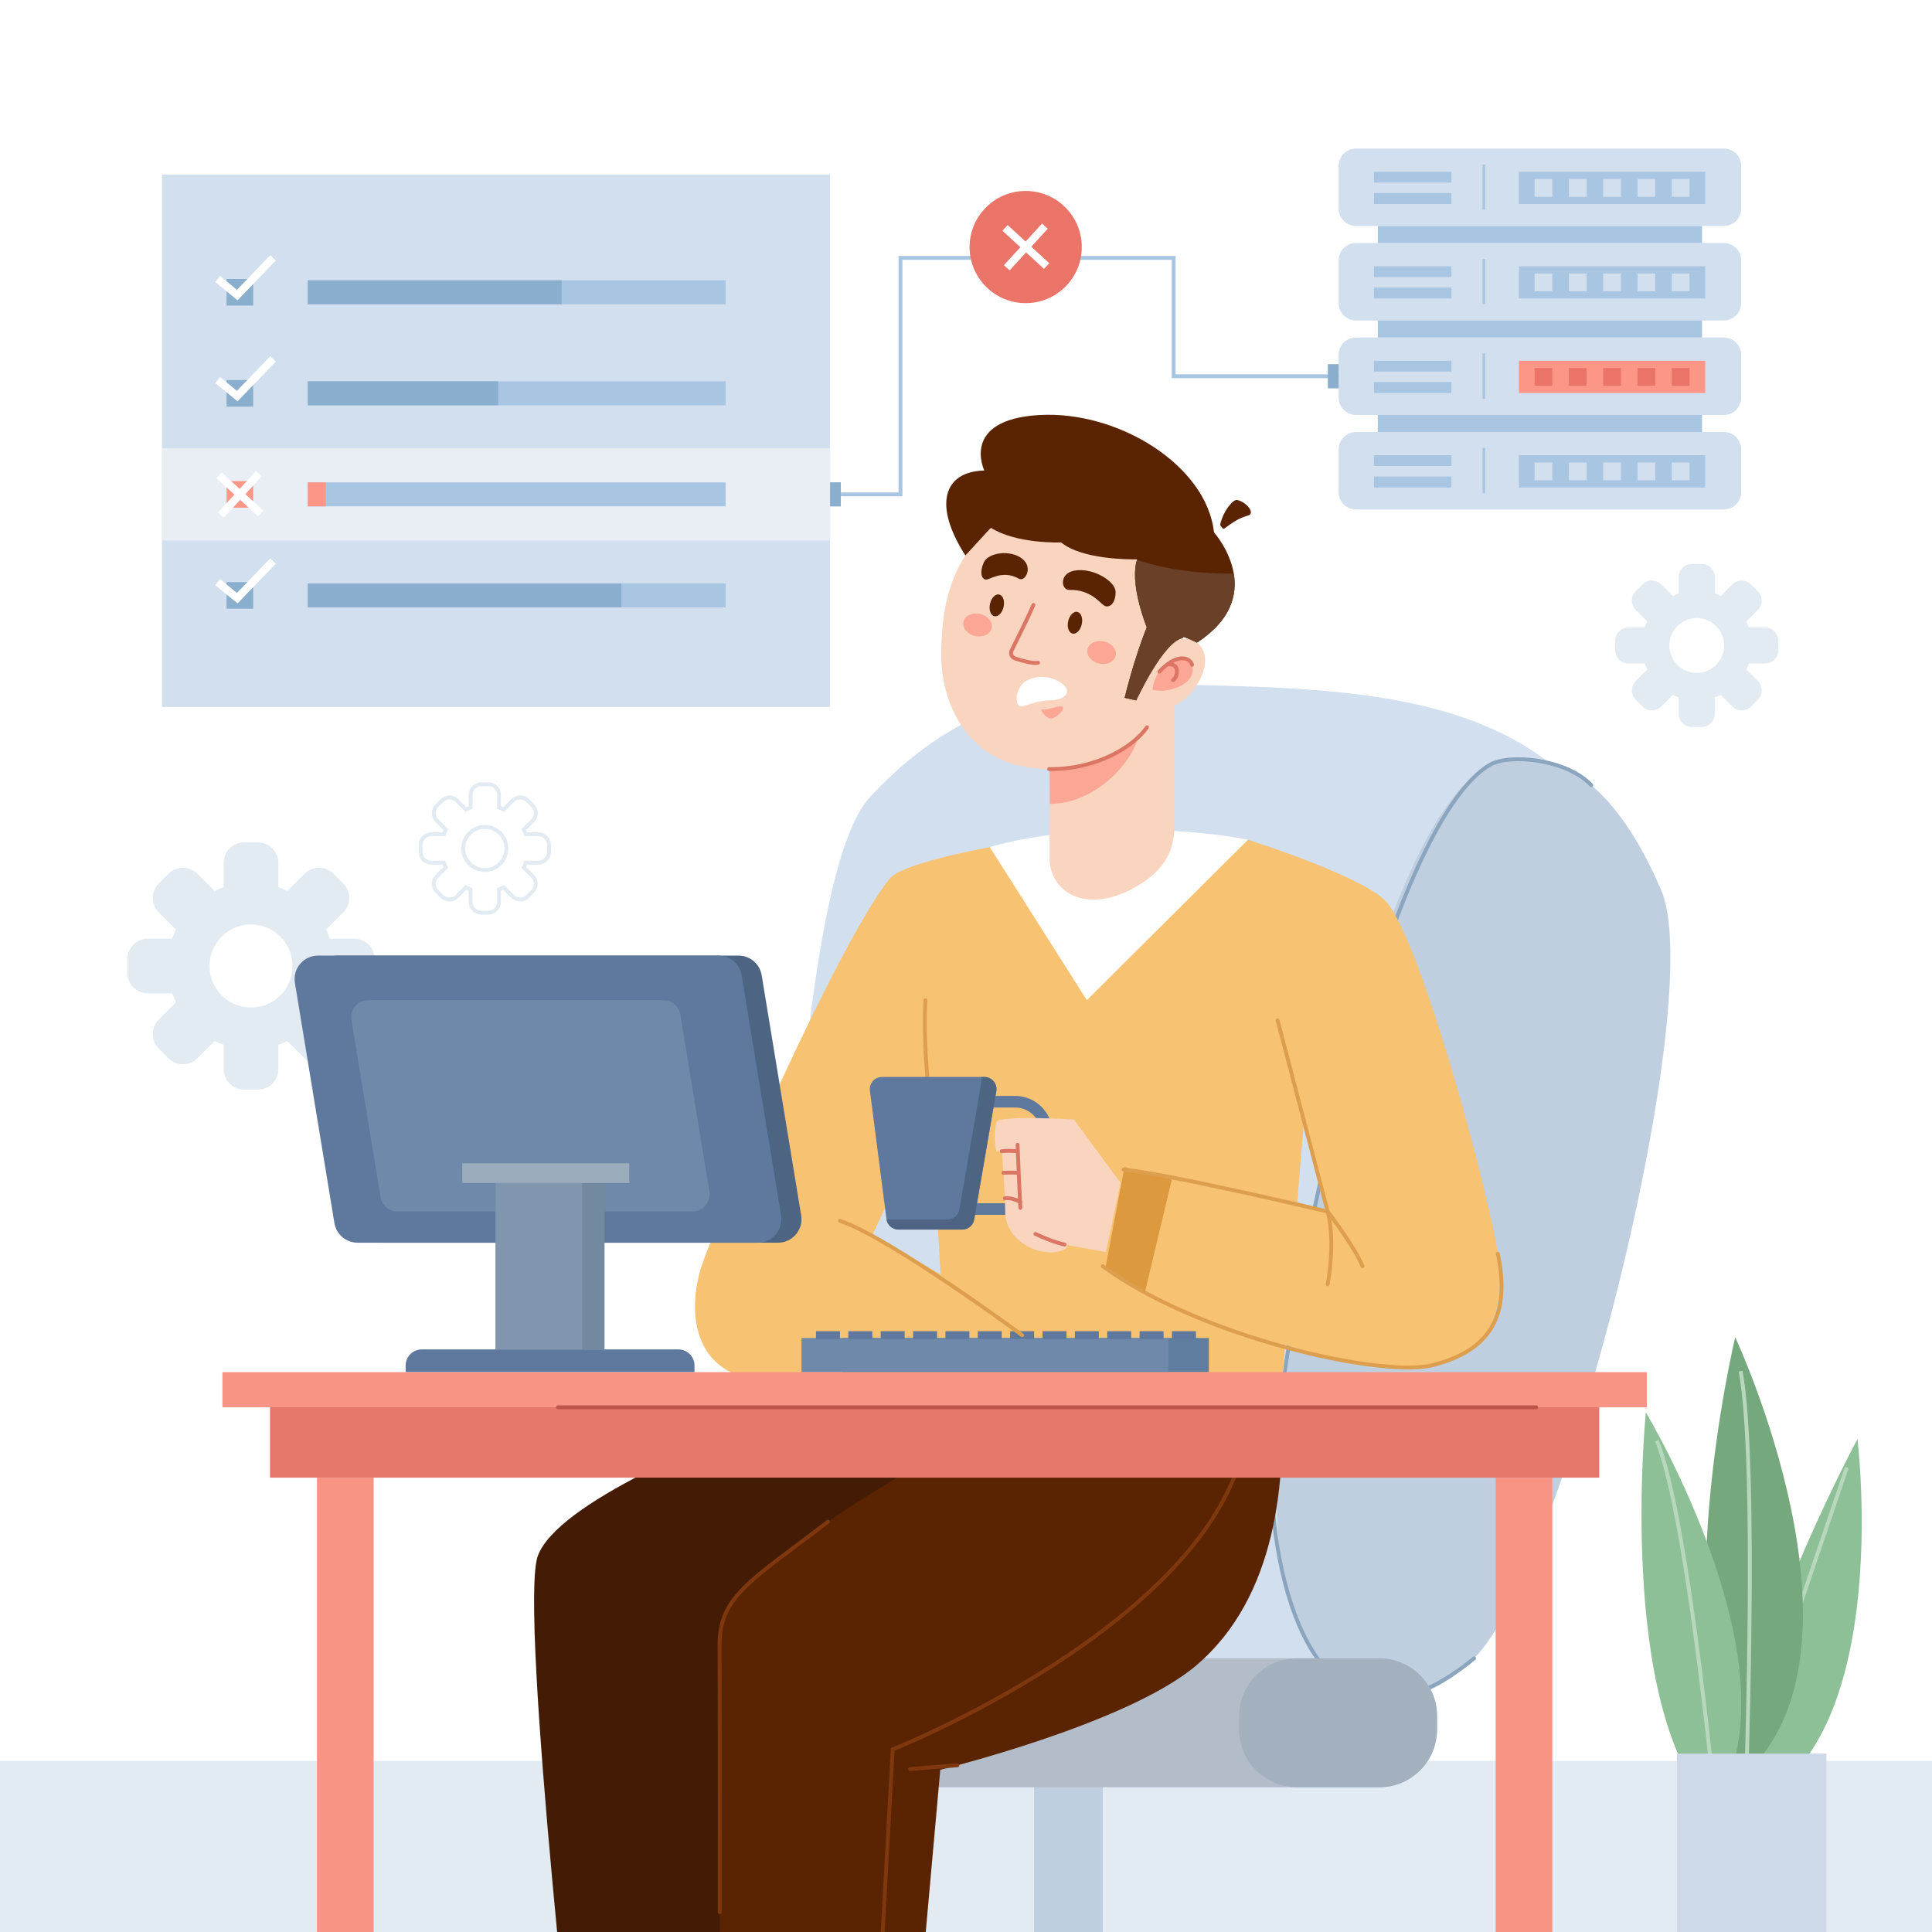 <?xml version="1.0" encoding="utf-8"?>
<!-- Generator: Adobe Illustrator 27.5.0, SVG Export Plug-In . SVG Version: 6.00 Build 0)  -->
<svg version="1.1" xmlns="http://www.w3.org/2000/svg" xmlns:xlink="http://www.w3.org/1999/xlink" x="0px" y="0px"
	 viewBox="0 0 500 500" style="enable-background:new 0 0 500 500;" xml:space="preserve">
<g id="OBJECTS">
	<rect style="fill:#FFFFFF;" width="500" height="500"/>
</g>
<g id="BACKGROUND">
	<g>
		<defs>
			<rect id="SVGID_1_" width="500" height="500"/>
		</defs>
		<clipPath id="SVGID_00000029750294035562563230000009093013146841160357_">
			<use xlink:href="#SVGID_1_"  style="overflow:visible;"/>
		</clipPath>
		
			<rect x="-11.894" y="455.724" style="clip-path:url(#SVGID_00000029750294035562563230000009093013146841160357_);fill:#E2EAF2;" width="546.99" height="81.968"/>
		<g style="clip-path:url(#SVGID_00000029750294035562563230000009093013146841160357_);">
			<path style="fill:#E2EAF2;" d="M91.67,242.928h-6.322c-0.279-0.803-0.6-1.587-0.968-2.344l4.468-4.468
				c2.059-2.059,2.059-5.398,0-7.457l-2.545-2.545c-2.059-2.059-5.398-2.059-7.457,0l-4.472,4.472
				c-0.756-0.367-1.538-0.687-2.34-0.965v-6.328c0-2.912-2.361-5.273-5.273-5.273h-3.599c-2.912,0-5.273,2.361-5.273,5.273v6.327
				c-0.803,0.278-1.585,0.599-2.341,0.966l-4.471-4.471c-2.059-2.059-5.398-2.059-7.457,0l-2.545,2.545
				c-2.059,2.059-2.059,5.398,0,7.457l4.471,4.471c-0.367,0.756-0.687,1.539-0.966,2.341h-6.327c-2.912,0-5.273,2.361-5.273,5.273
				v3.599c0,2.912,2.361,5.273,5.273,5.273h6.329c0.278,0.802,0.598,1.584,0.965,2.34l-4.472,4.473
				c-2.059,2.059-2.059,5.398,0,7.457l2.545,2.545c2.059,2.059,5.398,2.059,7.457,0l4.469-4.469c0.757,0.368,1.54,0.689,2.344,0.968
				v6.322c0,2.912,2.361,5.273,5.273,5.273h3.599c2.912,0,5.273-2.361,5.273-5.273v-6.324c0.803-0.279,1.586-0.6,2.342-0.968
				l4.47,4.47c2.059,2.059,5.398,2.059,7.457,0l2.545-2.545c2.059-2.059,2.059-5.398,0-7.457l-4.47-4.47
				c0.368-0.757,0.689-1.539,0.968-2.342h6.324c2.912,0,5.273-2.361,5.273-5.273V248.2C96.943,245.288,94.582,242.928,91.67,242.928
				z M75.709,249.996c0,5.943-4.808,10.751-10.751,10.751c-5.93,0-10.751-4.808-10.751-10.751c0-5.93,4.821-10.751,10.751-10.751
				C70.901,239.245,75.709,244.066,75.709,249.996z"/>
			<path style="fill:none;stroke:#E2EAF2;stroke-miterlimit:10;" d="M139.345,215.913h-3.284c-0.145-0.417-0.312-0.824-0.503-1.217
				l2.321-2.321c1.07-1.07,1.07-2.804,0-3.873l-1.322-1.322c-1.069-1.07-2.804-1.07-3.873,0l-2.323,2.323
				c-0.393-0.191-0.799-0.357-1.215-0.502v-3.287c0-1.513-1.226-2.739-2.739-2.739h-1.869c-1.513,0-2.739,1.226-2.739,2.739V209
				c-0.417,0.145-0.823,0.311-1.216,0.502l-2.322-2.322c-1.069-1.07-2.804-1.07-3.873,0l-1.322,1.322c-1.07,1.07-1.07,2.804,0,3.873
				l2.322,2.322c-0.191,0.393-0.357,0.799-0.502,1.216H111.6c-1.513,0-2.739,1.226-2.739,2.739v1.869
				c0,1.513,1.226,2.739,2.739,2.739h3.287c0.145,0.416,0.311,0.823,0.501,1.215l-2.323,2.323c-1.07,1.07-1.07,2.804,0,3.873
				l1.322,1.322c1.07,1.07,2.804,1.07,3.873,0l2.321-2.321c0.393,0.191,0.8,0.358,1.217,0.503v3.284
				c0,1.513,1.226,2.739,2.739,2.739h1.869c1.513,0,2.739-1.226,2.739-2.739v-3.285c0.417-0.145,0.824-0.311,1.216-0.503
				l2.322,2.322c1.07,1.07,2.804,1.07,3.873,0l1.322-1.322c1.07-1.07,1.07-2.804,0-3.873l-2.322-2.322
				c0.191-0.393,0.358-0.799,0.503-1.216h3.285c1.513,0,2.739-1.226,2.739-2.739v-1.869
				C142.084,217.14,140.858,215.913,139.345,215.913z M131.055,219.585c0,3.087-2.497,5.584-5.584,5.584
				c-3.08,0-5.584-2.497-5.584-5.584c0-3.08,2.504-5.584,5.584-5.584C128.557,214.001,131.055,216.505,131.055,219.585z"/>
			<g>
				<path style="fill:#E2EAF2;" d="M439.12,152.811c-7.863,0-14.237,6.373-14.237,14.237c0,7.863,6.373,14.245,14.237,14.245
					s14.245-6.382,14.245-14.245C453.365,159.184,446.983,152.811,439.12,152.811z M439.12,174.144
					c-3.914,0-7.096-3.174-7.096-7.096c0-3.914,3.182-7.096,7.096-7.096c3.923,0,7.096,3.182,7.096,7.096
					C446.216,170.97,443.043,174.144,439.12,174.144z"/>
				<path style="fill:#E2EAF2;" d="M440.332,159.149h-2.421c-1.91,0-3.458-1.548-3.458-3.458v-6.292c0-1.91,1.548-3.458,3.458-3.458
					h2.421c1.91,0,3.458,1.548,3.458,3.458v6.292C443.79,157.601,442.242,159.149,440.332,159.149z"/>
				<path style="fill:#E2EAF2;" d="M434.391,160.607l-1.712,1.712c-1.35,1.35-3.54,1.35-4.89,0l-4.449-4.449
					c-1.35-1.35-1.35-3.54,0-4.89l1.712-1.712c1.35-1.35,3.54-1.35,4.89,0l4.449,4.449
					C435.741,157.067,435.741,159.257,434.391,160.607z"/>
				<path style="fill:#E2EAF2;" d="M431.221,165.84v2.421c0,1.91-1.548,3.458-3.458,3.458h-6.292c-1.91,0-3.458-1.548-3.458-3.458
					v-2.421c0-1.91,1.548-3.458,3.458-3.458h6.292C429.673,162.382,431.221,163.93,431.221,165.84z"/>
				<path style="fill:#E2EAF2;" d="M432.68,171.781l1.712,1.712c1.35,1.35,1.35,3.54,0,4.89l-4.449,4.449
					c-1.35,1.35-3.54,1.35-4.89,0l-1.712-1.712c-1.35-1.35-1.35-3.54,0-4.89l4.449-4.449
					C429.14,170.431,431.329,170.431,432.68,171.781z"/>
				<path style="fill:#E2EAF2;" d="M437.912,174.951h2.421c1.91,0,3.458,1.548,3.458,3.458v6.292c0,1.91-1.548,3.458-3.458,3.458
					h-2.421c-1.91,0-3.458-1.548-3.458-3.458v-6.292C434.454,176.499,436.002,174.951,437.912,174.951z"/>
				<path style="fill:#E2EAF2;" d="M443.853,173.493l1.712-1.712c1.35-1.35,3.54-1.35,4.89,0l4.449,4.449
					c1.35,1.35,1.35,3.54,0,4.89l-1.712,1.712c-1.35,1.35-3.54,1.35-4.89,0l-4.449-4.449
					C442.503,177.032,442.503,174.843,443.853,173.493z"/>
				<path style="fill:#E2EAF2;" d="M447.023,168.26v-2.421c0-1.91,1.548-3.458,3.458-3.458h6.292c1.91,0,3.458,1.548,3.458,3.458
					v2.421c0,1.91-1.548,3.458-3.458,3.458h-6.292C448.572,171.718,447.023,170.17,447.023,168.26z"/>
				<path style="fill:#E2EAF2;" d="M445.565,162.319l-1.712-1.712c-1.35-1.35-1.35-3.54,0-4.89l4.449-4.449
					c1.35-1.35,3.54-1.35,4.89,0l1.712,1.712c1.35,1.35,1.35,3.54,0,4.89l-4.449,4.449
					C449.105,163.669,446.915,163.669,445.565,162.319z"/>
			</g>
		</g>
		<g style="clip-path:url(#SVGID_00000029750294035562563230000009093013146841160357_);">
			<g>
				<rect x="267.629" y="460.309" style="fill:#BFCFE0;" width="17.77" height="114.827"/>
				<path style="fill:#D2DFEE;" d="M309.045,177.243c40.31,1.155,89.715,1.419,110,42.482
					c20.285,41.063-12.348,219.155-57.769,217.865c-45.421-1.291-158.028,1.305-159.052,0.007
					c-1.024-1.298-1.604-204.778,22.878-231.253S275.062,176.27,309.045,177.243z"/>
				<path style="fill:#BFCFE0;" d="M395.614,196.796c-35.943-10.189-62.477,135.868-64.961,183.974
					c-2.868,55.552,27.12,72.127,50.839,48.405c23.719-23.723,60.5-170.419,48.436-198.766
					C414.113,193.249,395.614,196.796,395.614,196.796z"/>
				<path style="fill:none;stroke:#8AA5BD;stroke-linecap:round;stroke-miterlimit:10;" d="M381.492,429.175
					c-30.976,25.513-47.839,0-51.78-35.37c-3.363-30.179,25.914-178.143,55.842-195.853c4.972-2.942,19.764-1.592,26.267,5.238"/>
				<path style="fill:#B3BDCA;" d="M356.931,462.546H205.621c-8.271,0-14.977-6.705-14.977-14.977v-3.417
					c0-8.271,6.705-14.977,14.977-14.977h151.311c8.271,0,14.977,6.705,14.977,14.977v3.417
					C371.908,455.84,365.203,462.546,356.931,462.546z"/>
				<path style="fill:#A3B1BF;" d="M356.931,462.546h-21.279c-8.272,0-14.977-6.705-14.977-14.977v-3.417
					c0-8.271,6.705-14.977,14.977-14.977h21.279c8.271,0,14.977,6.705,14.977,14.977v3.417
					C371.908,455.84,365.203,462.546,356.931,462.546z"/>
			</g>
			<g>
				<path style="fill:#441C06;" d="M216.985,359.761c-35.531,13.498-72.606,29.484-77.765,42.805
					c-5.159,13.322,11.305,158.324,11.305,158.324l46.728,7.75l-5.093-141.402l106.864-45.987l-17.627-17.051L216.985,359.761z"/>
				<path style="fill:#5A2402;" d="M331.63,359.727c1.204,23.112-0.993,53.464-22.129,71.355
					c-17.809,15.074-66.157,26.934-66.157,26.934l-9.213,102.875h-47.553c0,0-0.795-122.41,0-139.897
					c0.795-17.487,85.844-61.233,85.844-61.233L331.63,359.727z"/>
				<path style="fill:none;stroke:#7F370E;stroke-linecap:round;stroke-miterlimit:10;" d="M247.778,456.857
					c-12.241,0.964-12.241,0.964-12.241,0.964"/>
				<path style="fill:none;stroke:#7F370E;stroke-linecap:round;stroke-miterlimit:10;" d="M214.28,393.805
					c-19.376,14.944-28.126,19.129-28.055,31.867c0.071,12.738,0.048,69.153,0.048,69.153"/>
				<path style="fill:none;stroke:#7F370E;stroke-linecap:round;stroke-miterlimit:10;" d="M322.953,364.201
					c0.647,51.641-91.924,88.553-91.924,88.553l-5.927,108.136"/>
			</g>
			<path style="fill:#F7C272;" d="M232.682,226.088c0,0,63.947-14.314,110.175,0L331.63,359.727h-86.512l-3.962-70.001
				L232.682,226.088z"/>
			<path style="fill:#F7C272;" d="M322.953,217.338c0,0,27.822,8.724,35.264,15.481c7.442,6.757,22.049,56.908,27.945,83.961
				c2.018,9.261,9.013,38.026-24.694,37.181c-28.513-0.714-76.07-26.265-76.07-26.265l5.384-25.023c0,0,22.066,3.487,52.809,10.871
				l-16.63-63.55l-25.862-11.736L322.953,217.338z"/>
			<polyline style="fill:#DD993E;" points="291.031,301.994 286.048,328.359 296.303,334.427 303.473,304.382 292.84,302.614 			"/>
			<path style="fill:#F7C272;" d="M271.646,216.712c-12.049,1.571-37.778,6.255-41.37,10.658
				c-13.386,16.409-45.06,89.337-48.581,99.898c-3.52,10.561-2.816,24.642,9.857,28.867c12.673,4.224,53.566,3.591,53.566,3.591
				l4.466-26.38l-23.828-13.689l26.688-56.834"/>
			<g>
				<path style="fill:#4D6582;" d="M201.353,321.608H97.732c-2.973,0-5.509-2.153-5.991-5.086l-10.22-62.163
					c-0.608-3.697,2.244-7.056,5.991-7.056h103.62c2.973,0,5.508,2.153,5.991,5.086l10.22,62.163
					C207.951,318.248,205.099,321.608,201.353,321.608z"/>
				<path style="fill:#5F799E;" d="M196.152,321.608H92.531c-2.973,0-5.508-2.153-5.991-5.086l-10.22-62.163
					c-0.608-3.697,2.245-7.056,5.991-7.056h103.62c2.973,0,5.508,2.153,5.991,5.086l10.22,62.163
					C202.75,318.248,199.898,321.608,196.152,321.608z"/>
				<path style="fill:#6F89AA;" d="M179.177,313.545h-76.281c-2.188,0-4.055-1.585-4.41-3.744l-7.523-45.762
					c-0.447-2.721,1.652-5.194,4.41-5.194h76.281c2.189,0,4.055,1.585,4.41,3.744l7.523,45.762
					C184.034,311.072,181.934,313.545,179.177,313.545z"/>
				<rect x="128.269" y="306.161" style="fill:#7289A0;" width="28.182" height="43.071"/>
				<rect x="128.269" y="306.161" style="fill:#8096AF;" width="22.402" height="43.071"/>
				<path style="fill:#5F799E;" d="M179.737,355.111h-74.754v-1.725c0-2.294,1.86-4.155,4.155-4.155h66.445
					c2.294,0,4.155,1.86,4.155,4.155V355.111z"/>
				<rect x="119.651" y="301.076" style="fill:#9BACBC;" width="43.214" height="5.084"/>
			</g>
			<g>
				<rect x="217.921" y="346.274" style="fill:#5F7D9E;" width="94.927" height="8.837"/>
				<rect x="207.425" y="346.274" style="fill:#6F89AA;" width="94.927" height="8.837"/>
				<g>
					<rect x="211.178" y="344.517" style="fill:#5F799E;" width="6.204" height="2.045"/>
					<rect x="219.553" y="344.517" style="fill:#5F799E;" width="6.204" height="2.045"/>
					<rect x="227.927" y="344.517" style="fill:#5F799E;" width="6.204" height="2.045"/>
					<rect x="236.302" y="344.517" style="fill:#5F799E;" width="6.204" height="2.045"/>
					<rect x="244.676" y="344.517" style="fill:#5F799E;" width="6.204" height="2.045"/>
					<rect x="253.051" y="344.517" style="fill:#5F799E;" width="6.204" height="2.045"/>
					<rect x="261.425" y="344.517" style="fill:#5F799E;" width="6.203" height="2.045"/>
					<rect x="269.8" y="344.517" style="fill:#5F799E;" width="6.203" height="2.045"/>
					<rect x="278.174" y="344.517" style="fill:#5F799E;" width="6.203" height="2.045"/>
					<rect x="286.549" y="344.517" style="fill:#5F799E;" width="6.203" height="2.045"/>
					<rect x="294.923" y="344.517" style="fill:#5F799E;" width="6.203" height="2.045"/>
					<rect x="303.298" y="344.517" style="fill:#5F799E;" width="6.204" height="2.045"/>
				</g>
			</g>
			<path style="fill:none;stroke:#DD9F4E;stroke-linecap:round;stroke-miterlimit:10;" d="M330.638,264.044l12.953,49.501
				c0,0,7.054,9.162,9.018,14.151"/>
			<path style="fill:none;stroke:#DD9F4E;stroke-linecap:round;stroke-miterlimit:10;" d="M343.591,332.358
				c0,0,2.144-10.802,0-18.813c0,0-41.314-9.787-52.809-10.871"/>
			<path style="fill:none;stroke:#DD9F4E;stroke-linecap:round;stroke-miterlimit:10;" d="M285.398,327.696
				c25.426,18.578,72.37,28.869,85.28,25.624c12.91-3.245,20.81-10.861,16.947-28.863"/>
			<path style="fill:#FFFFFF;" d="M256.152,219.24l25.124,39.604l41.677-41.506c0,0-12.603-2.875-33.401-2.551
				C268.755,215.111,256.152,219.24,256.152,219.24z"/>
			<g>
				<path style="fill:#5A2402;" d="M306.339,164.821c-1.093-0.379-2.061-0.595-2.162-0.196c-0.253,0.972,1.282-11.563,1.282-11.563
					l-11.209-8.169l-0.191-0.142l-15.254-11.101l-22.533,7.866c-0.298-0.054-0.593-0.12-0.9-0.188
					c-11.49-2.555,2.899-11.699,12.997-12.415c10.096-0.705,21.668,1.596,32.57,7.242
					C311.631,141.695,312.336,158.979,306.339,164.821z"/>
				<g>
					<path style="fill:#F9D5BF;" d="M271.634,212.565c0,0,0,0.944,0,9.47c0,8.526,8.824,14.367,20.856,8.256
						c10.228-5.195,11.416-11.544,11.416-16.764c0-5.22,0-33.659,0-33.659l-32.222,28.172L271.634,212.565z"/>
					<path style="fill:#FCA695;" d="M294.562,190.813c-1.926,7.111-11.426,17.228-22.879,17.228
						c-0.012-0.127-0.05-18.374-0.05-18.374L294.562,190.813z"/>
					<path style="fill:#F9D5BF;" d="M267.156,130.579c-20.237,7.767-23.259,23.879-23.566,37.634
						c-0.332,14.857,7.385,27.089,20.081,29.913c17.177,3.819,33.584-3.707,38.69-19.923c5.105-16.216,5.509-36.516-6.797-41.306
						C283.256,132.105,267.156,130.579,267.156,130.579z"/>
					<path style="fill:#FFFFFF;" d="M265.978,175.992c3.762-1.663,7.089-0.471,9.132,1.113c2.043,1.584,1.151,4.099-3.6,4.158
						c-4.751,0.059-7.522,2.831-8.215,0.752S263.921,176.902,265.978,175.992z"/>
					<path style="fill:#5A2402;" d="M259.734,157.058c-0.345,1.552-1.414,2.635-2.387,2.419c-0.973-0.216-1.482-1.65-1.137-3.202
						c0.345-1.552,1.414-2.635,2.387-2.419C259.57,154.073,260.079,155.506,259.734,157.058z"/>
					<path style="fill:#5A2402;" d="M279.963,161.557c-0.345,1.552-1.414,2.635-2.387,2.419c-0.973-0.216-1.482-1.65-1.137-3.202
						c0.345-1.552,1.414-2.635,2.387-2.419C279.799,158.571,280.308,160.005,279.963,161.557z"/>
					<path style="fill:#5A2402;" d="M278.085,147.67c4.589-0.854,10.626,2.673,10.629,5.525c0.003,2.852-1.361,3.974-2.575,3.704
						c-1.213-0.27-3.398-4.387-9.405-4.23C274.608,152.725,274.014,148.428,278.085,147.67z"/>
					<path style="fill:#5A2402;" d="M264.65,144.683c-3.093-2.562-8.968-1.684-10.077,0.921c-1.109,2.605-0.527,4.16,0.483,4.384
						c1.01,0.225,4.24-2.689,8.662-0.212C265.282,150.651,267.394,146.956,264.65,144.683z"/>
					<path style="fill:none;stroke:#DB7665;stroke-linecap:round;stroke-miterlimit:10;" d="M267.444,156.571
						c-1.161,2.748-4.206,8.9-5.632,11.757c-0.405,0.811,0.002,1.792,0.863,2.074c1.808,0.59,4.653,1.398,5.966,1.124"/>
					<g>
						<path style="fill:#F9D5BF;" d="M298.408,170.164c5.765-7.016,12.496-5.774,13.389-0.336
							c0.893,5.439-5.55,14.717-13.227,13.786"/>
						<path style="fill:#FCA695;" d="M307.689,170.887c1.285,1.199,1.918,4.514-2.077,6.583c-3.995,2.069-7.32,1.033-7.32,1.033
							s0.302-4.061,2.948-5.851C303.887,170.862,306.839,170.002,307.689,170.887z"/>
						<path style="fill:none;stroke:#DB7665;stroke-linecap:round;stroke-miterlimit:10;" d="M300.046,173.824
							c4.835-5.199,8.118-3.418,8.452-1.767"/>
						<path style="fill:none;stroke:#DB7665;stroke-linecap:round;stroke-miterlimit:10;" d="M302.55,171.955
							c2.869-0.232,2.243,3.374,1.044,4.037"/>
					</g>
					<path style="fill:none;stroke:#DB7665;stroke-linecap:round;stroke-miterlimit:10;" d="M271.511,199.04
						c12.152,0.14,21.769-5.697,25.336-10.827"/>
					<path style="fill:#FCA695;" d="M269.866,183.605c1.21,0.264,5.008-1.434,5.224-0.545c0.216,0.89-1.361,2.332-2.712,2.859
						C271.027,186.447,268.656,183.341,269.866,183.605z"/>
					<path style="fill:#FCA695;" d="M288.755,169.69c-0.351,1.58-2.277,2.496-4.3,2.046c-2.024-0.45-3.379-2.096-3.028-3.676
						c0.351-1.58,2.277-2.496,4.3-2.046C287.751,166.464,289.106,168.11,288.755,169.69z"/>
					<path style="fill:#FCA695;" d="M256.663,162.554c-0.351,1.58-2.277,2.496-4.3,2.046c-2.024-0.45-3.379-2.096-3.028-3.676
						c0.351-1.58,2.277-2.496,4.3-2.046C255.659,159.328,257.014,160.973,256.663,162.554z"/>
				</g>
				<path style="fill:#5A2402;" d="M309.777,166.305c0,0-1.865-0.923-3.438-1.483c-0.1,0.114-0.211,0.226-0.332,0.323
					c-5.061,1.081-11.95,16.119-11.95,16.119l-3-0.667c0,0,2.333-9.879,5.73-18.245c0,0-4.181-10.237-2.762-16.614l0.224-0.842
					c0.01-0.047,0.033-0.092,0.043-0.139c0,0-0.076,0.008-0.235-0.003c-1.831,0.039-14.052,0.048-19.439-4.372
					c0,0-11.455,0.464-18.192-3.797l-6.578,7.175c-8.555-13.304-5.474-21.753,4.89-21.989c0,0-6.335-13.145,14.185-14.357
					c20.506-1.203,43.374,13.053,45.262,30.365c0,0,4.093,4.554,5.113,10.667C320.215,153.865,318.701,160.506,309.777,166.305z"/>
				<path style="fill:#6B4029;" d="M309.777,166.305c0,0-1.865-0.923-3.438-1.483c-0.1,0.114-0.211,0.226-0.332,0.323
					c-5.061,1.081-11.95,16.119-11.95,16.119l-3-0.667c0,0,2.333-9.879,5.73-18.245c0,0-4.181-10.237-2.762-16.614l0.224-0.842
					c9.314,3.149,19.223,3.618,25.051,3.55C320.215,153.865,318.701,160.506,309.777,166.305z"/>
				<path style="fill:#5A2402;" d="M315.763,135.814c0.826-3.715,3.438-6.639,4.392-6.429c2.506,0.551,4.799,3.515,2.849,4.039
					c-2.029,0.545-3.657,1.487-6.107,3.334C316.398,137.135,315.763,135.814,315.763,135.814z"/>
			</g>
			<path style="fill:none;stroke:#DD9F4E;stroke-linecap:round;stroke-miterlimit:10;" d="M239.496,258.844
				c-0.755,13.879,1.66,30.882,1.66,30.882"/>
			<g>
				<path style="fill:none;stroke:#5F799E;stroke-width:3;stroke-miterlimit:10;" d="M262.707,312.895h-13.023v-27.773h13.023
					c4.516,0,8.177,3.661,8.177,8.177v11.42C270.884,309.234,267.223,312.895,262.707,312.895z"/>
				<path style="fill:#5F799E;" d="M249.033,318.211h-16.51c-1.576,0-2.907-1.17-3.108-2.733l-4.286-33.219
					c-0.242-1.875,1.218-3.535,3.108-3.535h26.512c1.943,0,3.418,1.75,3.089,3.665l-5.715,33.219
					C251.863,317.112,250.559,318.211,249.033,318.211z"/>
				<path style="fill:#4D6582;" d="M257.833,282.392l-5.715,33.222c-0.256,1.493-1.56,2.596-3.086,2.596h-16.511
					c-1.526,0-2.83-1.103-3.086-2.596h15.775c1.526,0,2.83-1.103,3.086-2.607l5.715-33.211c0.067-0.368,0.067-0.724,0-1.07h0.735
					C256.697,278.727,258.167,280.476,257.833,282.392z"/>
			</g>
			<path style="fill:none;stroke:#DD9F4E;stroke-linecap:round;stroke-miterlimit:10;" d="M217.382,315.948
				c13.06,4.401,47.145,29.591,47.145,29.591"/>
			<g>
				<path style="fill:#F9D5BF;" d="M290.032,306.161l-12.105-16.434c0,0-19.501-1.204-20.044,0.684
					c-1.092,3.796-0.002,7.534-0.002,7.534h1.374c0,0,0.895,10.41,0.895,15.601c0,8.063,9.56,11.866,14.277,10.198
					c4.717-1.668-1.605-2.135-1.605-2.135l13.368,2.411L290.032,306.161z"/>
				<path style="fill:none;stroke:#DB7665;stroke-linecap:round;stroke-miterlimit:10;" d="M259.254,297.944
					c1.582-0.231,4.093,0,4.093,0"/>
				<path style="fill:none;stroke:#DB7665;stroke-linecap:round;stroke-miterlimit:10;" d="M267.953,319.342
					c4.868,2.266,7.545,2.749,7.545,2.749"/>
				<path style="fill:none;stroke:#DB7665;stroke-linecap:round;stroke-miterlimit:10;" d="M259.682,303.516
					c1.657-0.104,3.665,0,3.665,0"/>
				<path style="fill:none;stroke:#DB7665;stroke-linecap:round;stroke-miterlimit:10;" d="M260.065,310.13
					c1.8-0.311,4.005,0.949,4.005,0.949"/>
				<path style="fill:none;stroke:#DB7665;stroke-linecap:round;stroke-miterlimit:10;" d="M263.348,296.271
					c0.407,10.607,0.723,16.324,0.723,16.324"/>
			</g>
			<g>
				<rect x="69.885" y="364.201" style="fill:#E5766A;" width="344.001" height="18.215"/>
				<rect x="57.565" y="355.111" style="fill:#F79484;" width="368.64" height="9.09"/>
				
					<line style="fill:none;stroke:#BC5648;stroke-linecap:round;stroke-miterlimit:10;" x1="144.432" y1="364.201" x2="397.55" y2="364.201"/>
				<g>
					<rect x="82.034" y="382.416" style="fill:#F79484;" width="14.663" height="192.719"/>
					<rect x="387.073" y="382.416" style="fill:#F79484;" width="14.663" height="192.719"/>
				</g>
			</g>
		</g>
		<g style="clip-path:url(#SVGID_00000029750294035562563230000009093013146841160357_);">
			<g>
				<rect x="41.935" y="45.162" style="fill:#D2DFEE;" width="172.883" height="137.789"/>
				<rect x="41.935" y="116.005" style="fill:#E9EEF4;" width="172.883" height="23.877"/>
				<g>
					<rect x="79.652" y="72.544" style="fill:#A8C5E2;" width="108.133" height="6.203"/>
					<rect x="79.652" y="72.544" style="fill:#89AECE;" width="65.684" height="6.203"/>
					<rect x="58.64" y="72.204" style="fill:#89AECE;" width="6.883" height="6.883"/>
					<polyline style="fill:none;stroke:#FFFFFF;stroke-width:2;stroke-miterlimit:10;" points="56.33,72.204 61.393,76.359 
						70.668,66.739 					"/>
				</g>
				<g>
					<rect x="79.652" y="98.692" style="fill:#A8C5E2;" width="108.133" height="6.203"/>
					<rect x="79.652" y="98.692" style="fill:#89AECE;" width="49.261" height="6.203"/>
					<rect x="58.64" y="98.353" style="fill:#89AECE;" width="6.883" height="6.883"/>
					<polyline style="fill:none;stroke:#FFFFFF;stroke-width:2;stroke-miterlimit:10;" points="56.33,98.353 61.393,102.508 
						70.668,92.888 					"/>
				</g>
				<g>
					<rect x="79.652" y="150.99" style="fill:#A8C5E2;" width="108.133" height="6.203"/>
					<rect x="79.652" y="150.99" style="fill:#89AECE;" width="81.157" height="6.203"/>
					<rect x="58.64" y="150.65" style="fill:#89AECE;" width="6.883" height="6.883"/>
					<polyline style="fill:none;stroke:#FFFFFF;stroke-width:2;stroke-miterlimit:10;" points="56.33,150.65 61.393,154.806 
						70.668,145.186 					"/>
				</g>
				<g>
					<rect x="79.652" y="124.841" style="fill:#A8C5E2;" width="108.133" height="6.203"/>
					<rect x="79.652" y="124.841" style="fill:#FC9787;" width="4.678" height="6.203"/>
					<rect x="58.64" y="124.502" style="fill:#FC9787;" width="6.883" height="6.883"/>
					
						<line style="fill:none;stroke:#FFFFFF;stroke-width:2;stroke-miterlimit:10;" x1="56.695" y1="123.01" x2="67.468" y2="132.876"/>
					
						<line style="fill:none;stroke:#FFFFFF;stroke-width:2;stroke-miterlimit:10;" x1="67.015" y1="122.556" x2="57.148" y2="133.329"/>
				</g>
			</g>
			<g>
				<g>
					<path style="fill:#D2DFEE;" d="M446.116,58.488h-95.175c-2.487,0-4.504-2.016-4.504-4.504v-11.04
						c0-2.487,2.016-4.504,4.504-4.504h95.175c2.487,0,4.504,2.016,4.504,4.504v11.04C450.62,56.472,448.603,58.488,446.116,58.488z
						"/>
					<rect x="355.575" y="44.449" style="fill:#A8C5E2;" width="20.061" height="2.791"/>
					<rect x="355.575" y="49.951" style="fill:#A8C5E2;" width="20.061" height="2.845"/>
					<rect x="393.095" y="44.449" style="fill:#A8C5E2;" width="48.209" height="8.347"/>
					<rect x="383.671" y="42.582" style="fill:#A8C5E2;" width="0.701" height="11.679"/>
					<rect x="397.143" y="46.321" style="fill:#D2DFEE;" width="4.603" height="4.603"/>
					<rect x="406.02" y="46.321" style="fill:#D2DFEE;" width="4.603" height="4.603"/>
					<rect x="414.898" y="46.321" style="fill:#D2DFEE;" width="4.603" height="4.603"/>
					<rect x="423.775" y="46.321" style="fill:#D2DFEE;" width="4.603" height="4.603"/>
					<rect x="432.652" y="46.321" style="fill:#D2DFEE;" width="4.603" height="4.603"/>
				</g>
				<g>
					<path style="fill:#D2DFEE;" d="M446.116,82.943h-95.175c-2.487,0-4.504-2.016-4.504-4.504V67.4
						c0-2.487,2.016-4.504,4.504-4.504h95.175c2.487,0,4.504,2.016,4.504,4.504v11.04C450.62,80.927,448.603,82.943,446.116,82.943z
						"/>
					<rect x="355.575" y="68.904" style="fill:#A8C5E2;" width="20.061" height="2.791"/>
					<rect x="355.575" y="74.406" style="fill:#A8C5E2;" width="20.061" height="2.845"/>
					<rect x="393.095" y="68.904" style="fill:#A8C5E2;" width="48.209" height="8.347"/>
					<rect x="383.671" y="67.037" style="fill:#A8C5E2;" width="0.701" height="11.679"/>
					<rect x="397.143" y="70.776" style="fill:#D2DFEE;" width="4.603" height="4.603"/>
					<rect x="406.02" y="70.776" style="fill:#D2DFEE;" width="4.603" height="4.603"/>
					<rect x="414.898" y="70.776" style="fill:#D2DFEE;" width="4.603" height="4.603"/>
					<rect x="423.775" y="70.776" style="fill:#D2DFEE;" width="4.603" height="4.603"/>
					<rect x="432.652" y="70.776" style="fill:#D2DFEE;" width="4.603" height="4.603"/>
				</g>
				<rect x="356.569" y="58.488" style="fill:#A8C5E2;" width="83.92" height="4.408"/>
				<g>
					<path style="fill:#D2DFEE;" d="M446.116,107.398h-95.175c-2.487,0-4.504-2.017-4.504-4.504v-11.04
						c0-2.487,2.016-4.504,4.504-4.504h95.175c2.487,0,4.504,2.016,4.504,4.504v11.04
						C450.62,105.382,448.603,107.398,446.116,107.398z"/>
					<rect x="355.575" y="93.359" style="fill:#A8C5E2;" width="20.061" height="2.791"/>
					<rect x="355.575" y="98.861" style="fill:#A8C5E2;" width="20.061" height="2.845"/>
					<rect x="393.095" y="93.359" style="fill:#FC9787;" width="48.209" height="8.347"/>
					<rect x="383.671" y="91.493" style="fill:#A8C5E2;" width="0.701" height="11.679"/>
					<rect x="397.143" y="95.231" style="fill:#EA7468;" width="4.603" height="4.603"/>
					<rect x="406.02" y="95.231" style="fill:#EA7468;" width="4.603" height="4.603"/>
					<rect x="414.898" y="95.231" style="fill:#EA7468;" width="4.603" height="4.603"/>
					<rect x="423.775" y="95.231" style="fill:#EA7468;" width="4.603" height="4.603"/>
					<rect x="432.652" y="95.231" style="fill:#EA7468;" width="4.603" height="4.603"/>
				</g>
				<rect x="356.569" y="82.943" style="fill:#A8C5E2;" width="83.92" height="4.408"/>
				<g>
					<path style="fill:#D2DFEE;" d="M446.116,131.853h-95.175c-2.487,0-4.504-2.016-4.504-4.504V116.31
						c0-2.487,2.016-4.504,4.504-4.504h95.175c2.487,0,4.504,2.016,4.504,4.504v11.039
						C450.62,129.837,448.603,131.853,446.116,131.853z"/>
					<rect x="355.575" y="117.814" style="fill:#A8C5E2;" width="20.061" height="2.791"/>
					<rect x="355.575" y="123.316" style="fill:#A8C5E2;" width="20.061" height="2.845"/>
					<rect x="393.095" y="117.814" style="fill:#A8C5E2;" width="48.209" height="8.347"/>
					<rect x="383.671" y="115.948" style="fill:#A8C5E2;" width="0.701" height="11.679"/>
					<rect x="397.143" y="119.686" style="fill:#D2DFEE;" width="4.603" height="4.603"/>
					<rect x="406.02" y="119.686" style="fill:#D2DFEE;" width="4.603" height="4.603"/>
					<rect x="414.898" y="119.686" style="fill:#D2DFEE;" width="4.603" height="4.603"/>
					<rect x="423.775" y="119.686" style="fill:#D2DFEE;" width="4.603" height="4.603"/>
					<rect x="432.652" y="119.686" style="fill:#D2DFEE;" width="4.603" height="4.603"/>
				</g>
				<rect x="356.569" y="107.398" style="fill:#A8C5E2;" width="83.92" height="4.408"/>
			</g>
			<g>
				<polyline style="fill:none;stroke:#A8C5E2;stroke-miterlimit:10;" points="346.437,97.374 303.74,97.374 303.74,66.739 
					233.044,66.739 233.044,127.943 217.61,127.943 				"/>
				<rect x="214.818" y="124.813" style="fill:#89AECE;" width="2.792" height="6.26"/>
				<rect x="343.645" y="94.245" style="fill:#89AECE;" width="2.792" height="6.26"/>
			</g>
			<g>
				
					<ellipse transform="matrix(0.707 -0.707 0.707 0.707 32.562 206.445)" style="fill:#EA7468;" cx="265.482" cy="63.916" rx="14.522" ry="14.522"/>
				<g>
					
						<line style="fill:none;stroke:#FFFFFF;stroke-width:2;stroke-miterlimit:10;" x1="260.096" y1="58.983" x2="270.869" y2="68.85"/>
					
						<line style="fill:none;stroke:#FFFFFF;stroke-width:2;stroke-miterlimit:10;" x1="270.415" y1="58.53" x2="260.549" y2="69.303"/>
				</g>
			</g>
		</g>
		<g style="clip-path:url(#SVGID_00000029750294035562563230000009093013146841160357_);">
			<g>
				<g>
					<g>
						<path style="fill:#8EC098;" d="M449.152,468.532c-1.754-34.476,31.558-96.103,31.558-96.103S490.936,455.648,449.152,468.532z
							"/>
						<path style="fill:none;stroke:#B8D8BD;stroke-miterlimit:10;" d="M477.952,379.81c-6.82,20.216-32.602,95.637-32.602,95.637"
							/>
					</g>
					<g>
						<path style="fill:#76A87E;" d="M451.613,459.177c-21.366-34.218-2.544-113.108-2.544-113.108S486.756,426.635,451.613,459.177
							z"/>
						<path style="fill:none;stroke:#B8D8BD;stroke-miterlimit:10;" d="M450.458,354.854c4.553,23.718,1.219,113.12,1.219,113.12"/>
					</g>
					<g>
						<path style="fill:#8EC098;" d="M443.026,467.88c-24.768-26.237-17.078-102.371-17.078-102.371S467.267,434.488,443.026,467.88
							z"/>
						<path style="fill:none;stroke:#B8D8BD;stroke-miterlimit:10;" d="M428.777,372.868
							c8.329,19.747,15.938,102.583,15.938,102.583"/>
					</g>
				</g>
				<rect x="433.98" y="453.838" style="fill:#CDD9E8;" width="38.697" height="56.562"/>
			</g>
		</g>
	</g>
</g>
</svg>
